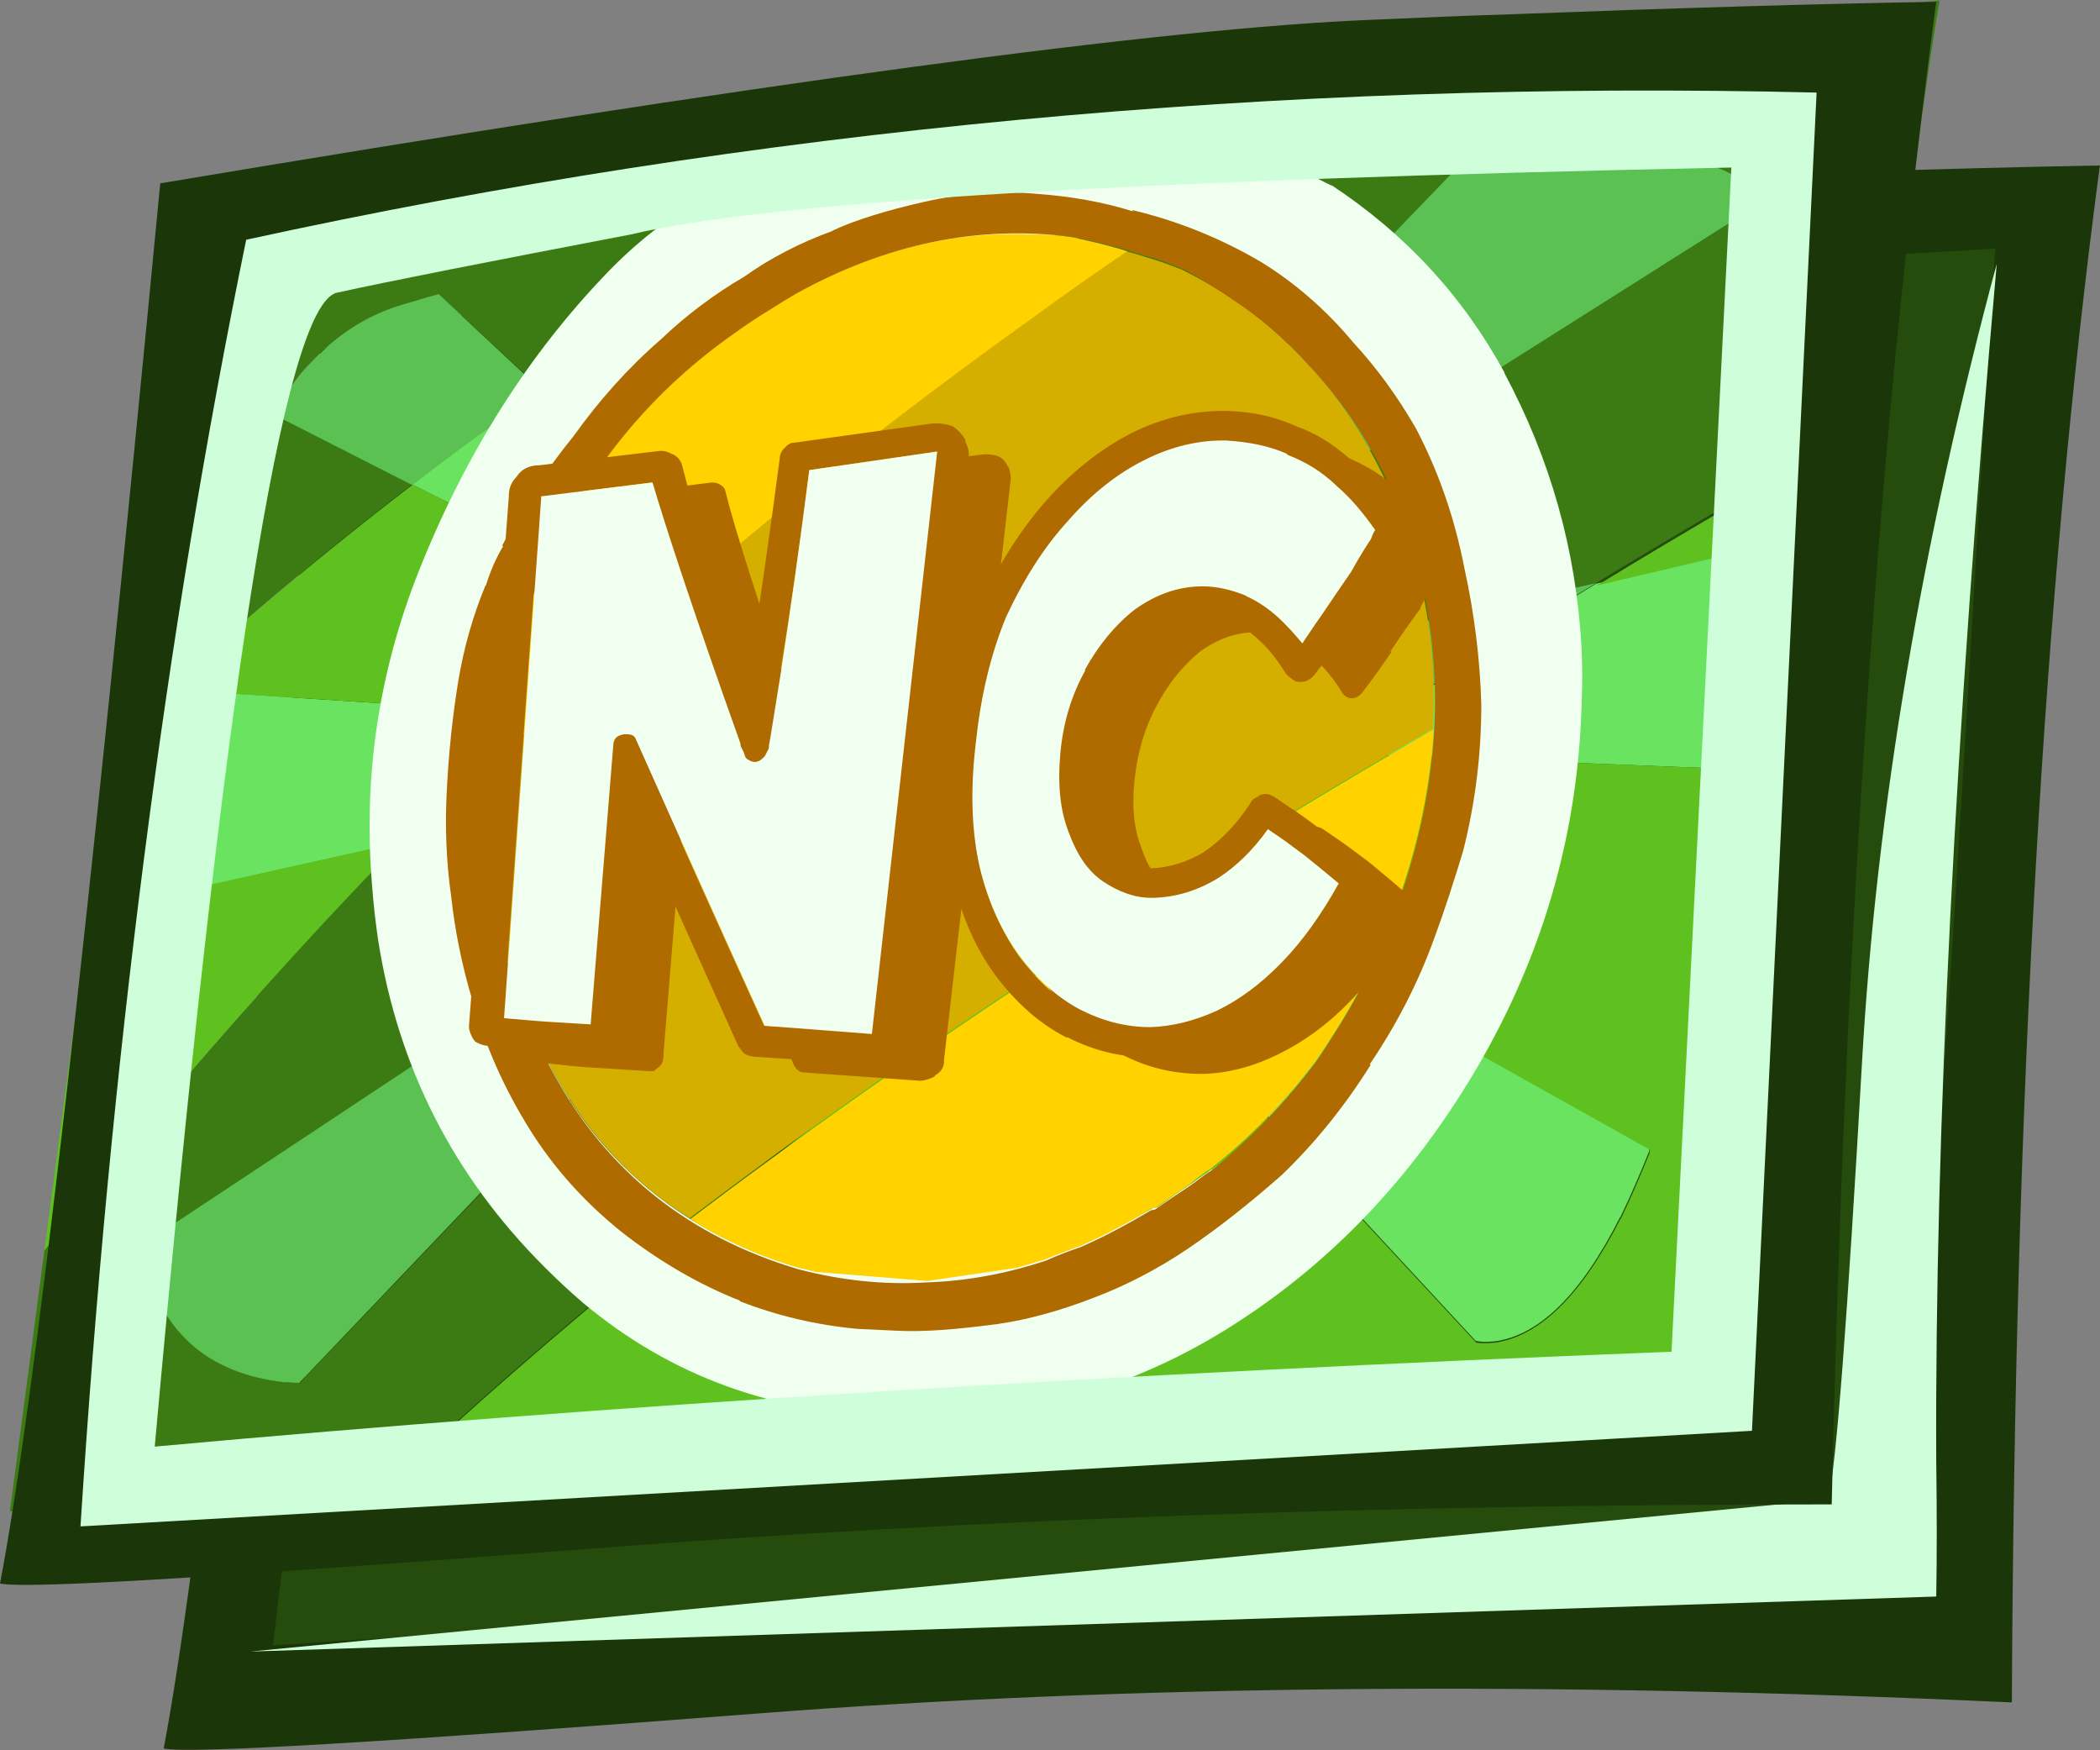 <?xml version="1.0" encoding="utf-8"?>
<!-- Generator: Adobe Illustrator 23.1.0, SVG Export Plug-In . SVG Version: 6.00 Build 0)  -->
<svg version="1.1" id="Layer_1" xmlns="http://www.w3.org/2000/svg" xmlns:xlink="http://www.w3.org/1999/xlink" x="0px" y="0px"
	 viewBox="0 0 371.7 309.7" style="enable-background:new 0 0 371.7 309.7;" xml:space="preserve">
<rect x="0" y="0" width="371.7" height="309.7" fill="#808080" stroke="none"/>
<style type="text/css">
	.st0{fill:#1B3709;}
	.st1{fill:#254C0C;}
	.st2{fill:#CEFFDA;}
	.st3{fill:#47A52B;}
	.st4{fill:#3C7B14;}
	.st5{fill:#6AE361;}
	.st6{fill:#5FC120;}
	.st7{fill:#5AC152;}
	.st8{fill:#F0FFF0;}
	.st9{fill:#FFD200;}
	.st10{fill:#D5AF00;}
	.st11{fill:#AF6A00;}
</style>
<g transform="matrix( 1.217, 0, 0, 1.217, 0.25,-8.2) ">
	<g transform="matrix( 1, 0, 0, 1, 0,0) ">
		<g>
			<g id="Duplicate_Items_Folder_Symbol_1_copy_0_Layer6_0_FILL_1_">
				<path class="st0" d="M223.3,33.4c-32.2,1.3-89.4,8.5-171.6,21.6c0,0.1,0,0.3,0,0.5c-1.8,0.7-3.5,1.4-5.3,2.2
					C36.2,166.9,28.6,234.7,23.6,261c3.4,0.8,32.2-0.9,86.5-5.1c54.2-4.2,115-4.7,182.3-1.6c0.4-87.5,4.6-161.9,12.8-223.5
					C282.8,31.2,255.5,32.1,223.3,33.4z"/>
				<path class="st1" d="M286.7,96.1c1.6-27.8,2.7-45.6,3.3-53.2c-38.4,2.2-71.1,4-98.4,5.2c-17.9,0.8-33.9,2-47.9,3.4
					c-16.8,1.7-30.9,3.8-42.3,6.4c-15.5,3.5-29,7.1-40.5,10.8C56,110.6,51.8,146,48.2,174.6c-3.6,28.7-6.5,52.5-8.7,71.4
					c61.6-4.2,140.8-7.1,237.8-8.6C280.7,192.1,283.8,145,286.7,96.1z"/>
			</g>
		</g>
	</g>
	<g transform="matrix( 1, 0, 0, 1, 0,0) ">
		<g>
			<g id="Duplicate_Items_Folder_Symbol_1_copy_0_Layer6_1_FILL_1_">
				<path class="st2" d="M270.6,161.3c-2.1,36.9-3.7,58.1-4.9,63.5L36.2,246.9l245.2-8c0.1-5.8,0.1-12.4,0-19.9
					c-0.2-47.2,2.7-105.2,8.8-173.9C279.3,85.7,272.7,124.4,270.6,161.3z"/>
			</g>
		</g>
	</g>
	<g transform="matrix( 0.913, 0, 0, 0.913, -12.1,-17.95) ">
		<g>
			<g id="Duplicate_Items_Folder_Symbol_1_copy_0_Layer5_0_FILL_1_">
				<path class="st3" d="M145.6,145.9l11.2-1.6l-59.4-3.8c-7.1,6.9-13.9,13.7-20.7,20.7L145.6,145.9 M186,173.7
					c3.6-2.6,7.3-5.2,10.9-7.8l-36.7-20.5l-1.4-1L186,173.7z"/>
				<path class="st4" d="M156.8,144.3l-11.2,1.6l-68.8,15.3c-17.6,18.2-34,36.7-49.1,55.4c-2.6,3.3-5.2,6.5-7.6,9.6
					c-1.7,12.8-3.5,26.7-5.5,41.6c12.8-1.3,31.3-2.4,55.5-3.5c1.3,0,2.7-0.1,4-0.1c12.8-12.1,27.8-25.2,45.1-39.3
					c21.8-17.8,44.1-34.9,66.9-51.2L159,144.5L60.8,247.3c-0.9-0.1-1.7-0.1-2.4-0.1c-12.3-1.4-19.9-8.2-22.6-20.4v-0.2
					c-0.1-0.4-0.3-0.8-0.3-1.1l122.3-81L156.8,144.3 M116,123c-6.3,5.8-12.5,11.7-18.6,17.5l59.4,3.8l0.8-0.3v-0.2l-1.9-0.4l0.1-0.2
					L116,123 M76.4,75.8c2.1-0.6,4.3-1.3,6.5-1.9l16.4,15.2c10.9-7.6,22.1-14.9,33.5-21.9c13.9-8.4,28-16.3,42.3-23.5L47.6,58
					l-7.2,29.8c-1.9,5.5-4.2,17.9-6.8,37.4c-0.7,4.8-1.6,11.5-2.8,19.9C46,130.7,62,117,78.7,104.2L56.7,93c0.5-1.3,1.2-2.4,1.9-3.3
					c0-0.1,0.1-0.2,0.2-0.2c1.1-1.8,2.4-3.4,3.8-4.8C66.6,80.5,71.2,77.5,76.4,75.8 M196.9,165.9c9.2-6.4,18.5-12.7,27.8-19
					l-65.9-2.5l1.4,1L196.9,165.9 M288.8,54.8v-0.2c1.5,1.1,2.8,2.9,4.1,5.2l-132.9,84l107.3-23.9c15.1-9.2,30.4-18.1,45.9-26.7
					c3.7-31.3,6.6-53.4,8.8-66.1L219.5,38.8c-8.7,6.3-17.1,12.6-25.1,18.7c-24.3,18.5-47,37.3-68.4,56.4l30.8,28.6l2.9,0.1l88.7-92
					c0.8,0,1.8,0,2.9,0h0.1c11.1-0.3,19.8,0.1,26.3,1.2C283.3,52.7,287.1,53.7,288.8,54.8z"/>
				<path class="st5" d="M116,123c3.3-3,6.7-6.1,10.1-9.2L99.3,89.1c-7,4.9-13.8,9.9-20.6,15.1L116,123 M45.2,137.2
					c0,0.1,0,0.3,0,0.5c-1.6,7.6-3,15.3-4.3,23.1v0.2c-0.6,2.9-1.1,5.7-1.5,8.6l37.3-8.3c6.7-6.9,13.6-13.8,20.7-20.7L45.2,137.2
					 M250.8,240.7h0.2c7.2-0.9,13.9-7.5,20.1-19.8v0.1c1.6-3.3,3.1-6.8,4.6-10.5c0-0.1,0.1-0.3,0.1-0.5l-78.9-44.2
					c-3.7,2.6-7.3,5.2-10.9,7.8l62.1,67C249,240.8,249.9,240.8,250.8,240.7 M294.8,123c0.4-3.3,0.8-6.4,1.1-9.4l-28.6,6.4
					c-14.3,8.7-28.5,17.7-42.6,27l66.1,2.6c0-0.3,0-0.6,0.1-0.8C292.5,139.4,293.7,130.9,294.8,123z"/>
				<path class="st6" d="M45.2,137.7c0-0.2,0-0.4,0-0.5l52.2,3.4c6.1-5.8,12.2-11.7,18.6-17.5l-37.2-18.9
					c-16.7,12.8-32.7,26.4-47.9,40.9c-2.5,18.5-6.1,45.5-10.8,81.1c2.5-3.1,5-6.3,7.6-9.6c15.1-18.7,31.4-37.1,49.1-55.4l-37.3,8.3
					c0.3-2.8,0.8-5.7,1.5-8.6v-0.2C42.3,153,43.7,145.3,45.2,137.7 M295.9,113.6c-0.3,3-0.7,6.1-1.1,9.4c-1.1,7.9-2.3,16.5-3.8,25.8
					c-0.1,0.2-0.1,0.5-0.1,0.8l-66.1-2.6c-9.3,6.2-18.6,12.5-27.8,19l78.9,44.2c-0.1,0.2-0.1,0.4-0.1,0.5c-1.5,3.7-3,7.2-4.6,10.5
					v-0.1c-6.2,12.2-12.9,18.8-20.1,19.8h-0.2c-0.9,0.1-1.8,0.1-2.7,0l-62.1-67c-22.8,16.3-45.1,33.4-66.9,51.2
					c-17.3,14.1-32.3,27.2-45.1,39.3c62-2.6,135.6-3.9,220.9-4c7.4-71,13.5-126.6,18.3-166.8c-15.5,8.6-30.8,17.5-45.9,26.7
					L295.9,113.6 M219.5,38.8l-44.3,4.9c-14.3,7.2-28.4,15.1-42.3,23.5c-11.5,7-22.7,14.3-33.5,21.9l26.7,24.8
					c21.3-19.1,44.1-37.9,68.4-56.4C202.4,51.3,210.8,45.1,219.5,38.8z"/>
				<path class="st7" d="M82.9,73.9c-2.2,0.6-4.4,1.3-6.5,1.9c-5.3,1.7-9.8,4.7-13.8,9c-1.4,1.4-2.7,3-3.8,4.8
					c-0.1,0-0.2,0.1-0.2,0.2c-0.7,1-1.4,2.1-1.9,3.3l22,11.2c6.7-5.2,13.6-10.2,20.6-15.1L82.9,73.9 M288.8,54.6v0.2
					c-1.7-1.1-5.4-2.1-11.3-3c-6.4-1.1-15.2-1.5-26.3-1.2h-0.1c-1.1,0-2,0-2.9,0l-88.7,92l-2.9-0.1L126,113.9
					c-3.4,3.1-6.7,6.1-10.1,9.2l39.9,20.2l-0.1,0.2l1.9,0.4v0.2l-0.8,0.3l0.9,0.1l-122.3,81c0.1,0.3,0.2,0.7,0.3,1.1v0.2
					c2.7,12.2,10.3,19,22.6,20.4c0.7,0,1.5,0.1,2.4,0.1l98.1-102.9l65.9,2.5c14-9.3,28.2-18.3,42.6-27L160,143.8l132.9-84
					C291.6,57.5,290.3,55.7,288.8,54.6z"/>
			</g>
		</g>
	</g>
	<g transform="matrix( 1, 0, 0, 1, 0,0) ">
		<g>
			<g id="Duplicate_Items_Folder_Symbol_1_copy_0_Layer4_0_FILL_1_">
				<path class="st0" d="M219.9,8.8c-6.6,0.2-13.4,0.5-20.3,0.8c-30.6,1.2-89.5,9.2-176.5,23.8C12.6,143,4.8,210.9-0.2,237
					c2.4,0.6,17.7-0.1,45.8-2.1c11.4-0.8,25-1.8,40.7-3c54.2-4.2,114.2-6.4,179.9-6.4c1.2-54.3,3.8-103.8,7.6-148.7
					c2.1-24.7,4.7-48,7.6-69.8C263.9,7.3,243.4,7.9,219.9,8.8 M167.7,24.3c8.6-0.4,17.7-0.7,27.2-0.9c20.6-0.6,43.4-0.8,68.2-0.7
					c-2,7.2-3.1,24.6-3.6,52.3c0,3.2-0.1,6.3-0.1,9.5c-0.9,43.6-3.3,85-7.2,124.3c-75.9,3.7-141,7.3-195.4,10.8
					c-14.5,0.9-28.3,1.8-41.3,2.7c2.2-18.9,5.1-42.7,8.7-71.4s7.8-64,12.7-106c11.5-3.7,25-7.3,40.5-10.8
					c11.4-2.6,25.5-4.7,42.3-6.4C133.9,26.2,149.8,25.1,167.7,24.3z"/>
				<path class="st8" d="M184.8,29.6c-5.5-2.4-11.2-4.2-17.1-5.4c-17.9,0.8-33.9,2-48,3.4c-12.8,4-23.3,10.2-31.5,18.7
					C76.7,58.2,67.5,72.7,60.7,89.8c-5.8,14.6-8.1,29.8-6.8,45.6c0.2,2.7,0.5,5.4,0.9,8.1c2.9,18.4,10.9,34.2,24.1,47.4
					c1.8,1.8,3.7,3.6,5.7,5.3c12.8,10.7,27.8,16.1,44.9,16.4c18.2,0.9,34.9-3.6,50.3-13.6c13.9-9,25.2-21,34.1-35.8
					c9.5-15.8,14.8-32.8,15.8-51c0.2-3.9,0.3-7.7,0.1-11.5c-0.8-14-4.5-27.2-11.2-39.7v-0.1c-6.1-11.2-14.5-20.2-25.1-27.2h-0.1
					C190.4,32.2,187.6,30.8,184.8,29.6 M204.2,76.2c1,2.2,1.8,4.5,2.6,6.8c3,9.3,4.2,18.8,3.6,28.5c-0.5,7.6-2.1,15.4-4.8,23.3
					c-2.8,8.1-6.4,15.5-10.8,22.1c-1,1.5-1.9,2.8-2.8,3.9c-4.5,6-9.8,11.3-15.9,16H176c-1,0.7-1.9,1.3-2.8,2
					c-1.7,1.1-3.4,2.3-5.1,3.5c-0.2,0-0.4,0.1-0.6,0.1c-3.5,2-6.9,3.8-10.4,5.4c-1.6,0.6-3.3,1.2-5.1,1.9c-0.6,0.2-1.2,0.3-1.8,0.5
					l-2.7,0.8l-13,1.9h-0.2l-16-1.3c-0.8-0.2-1.6-0.4-2.5-0.6c-5.8-1.7-11.1-4.1-15.8-7.1c-8.2-5.2-14.8-12.2-19.7-21.1
					c-0.7-1.3-1.4-2.6-2-3.9c-0.2-0.3-0.4-0.6-0.5-1c0-0.1,0-0.2-0.1-0.3c-5.9-12.5-8.2-25.6-6.9-39.2c0.6-6.3,1.9-12.7,4-19.2
					c0.7-2.7,1.6-5.1,2.9-7.4c0.1-0.5,0.3-0.9,0.5-1.3c0.3-1.2,0.8-2.4,1.4-3.5c6.2-13.1,15.1-23.7,26.9-31.9
					c1.5-1.2,3.2-2.3,4.9-3.3c1.3-0.8,2.5-1.5,3.8-2.1c11.1-6.2,22.4-9.1,33.9-8.7c3.4-0.2,6.7,0,10.1,0.4c1.9,0.4,3.8,0.8,5.6,1.3
					c0.6,0.2,1.1,0.3,1.8,0.4c1.4,0.5,2.6,0.9,3.8,1.2c1.7,0.6,3.4,1.2,5,1.8c2.6,1.3,5,2.7,7.1,4.2c3.9,2.6,7.5,5.7,10.7,9.4
					C197.7,64.3,201.3,69.8,204.2,76.2z"/>
				<path class="st9" d="M208.3,112.8c-1,0.6-1.9,1.1-2.9,1.7c-39.2,22.9-74.2,46-105.2,69.5c4.7,3,10,5.4,15.8,7.1
					c0.9,0.2,1.7,0.4,2.5,0.6l16,1.3h0.2l13-1.9l2.7-0.8c0.5-0.2,1.1-0.3,1.6-0.5c1.6-0.7,3.3-1.3,4.9-1.9c3.5-1.5,6.9-3.3,10.3-5.4
					c0.2-0.1,0.4-0.1,0.6-0.1c1.7-1.2,3.4-2.3,5.1-3.5c0.8-0.7,1.6-1.3,2.6-2h0.1c6-4.7,11.2-10.1,15.6-16c0.8-1.1,1.6-2.4,2.6-3.9
					c4.2-6.6,7.7-14,10.3-22.1C206.5,127.4,207.9,120,208.3,112.8 M163.8,43.3c-0.3-0.1-0.6-0.2-0.9-0.3c-2.4-0.7-4.9-1.3-7.4-1.8
					c-2.1-0.3-4.2-0.4-6.2-0.4c-11.5-0.4-22.8,2.5-33.9,8.7c-1.3,0.6-2.5,1.3-3.8,2.1c-1.7,1.1-3.4,2.2-4.9,3.3
					c-11.7,8.3-20.6,19-26.8,32c-0.6,1.1-1.1,2.2-1.4,3.5c-0.2,0.4-0.4,0.9-0.5,1.3c-1.2,2.3-2.2,4.8-2.9,7.4
					c-2.1,6.5-3.5,12.9-4,19.2c24.6-23.5,50.8-45.2,78.8-65.2C154.5,49.7,159.2,46.5,163.8,43.3z"/>
				<path class="st10" d="M203.9,83c-0.8-2.3-1.7-4.6-2.8-6.8c-3.1-6.4-6.8-12-11.2-16.6c-3.3-3.6-6.9-6.8-10.9-9.4
					c-2.2-1.5-4.6-2.9-7.2-4.2c-1.7-0.7-3.4-1.3-5.1-1.8c-0.9-0.3-1.9-0.6-3-0.9c-4.7,3.2-9.3,6.4-13.9,9.8
					c-28,20-54.3,41.8-78.9,65.3c-1.3,13.6,1,26.7,6.9,39.2c0.1,0.1,0.1,0.1,0.1,0.3c0.1,0.4,0.3,0.7,0.5,1c0.6,1.4,1.3,2.7,2,3.9
					c4.9,8.9,11.5,16,19.7,21.1c30.9-23.5,66-46.6,105.2-69.5c0.9-0.5,1.9-1.1,2.9-1.7C208.8,102.6,207.4,92.7,203.9,83z"/>
			</g>
		</g>
	</g>
	<g transform="matrix( 0.913, 0, 0, 0.913, -12.1,-17.95) ">
		<g>
			<g id="Duplicate_Items_Folder_Symbol_1_copy_0_Layer4_1_FILL_1_">
				<path class="st11" d="M238.6,95.3c-3-5.2-6.3-9.7-9.9-13.6c-4.5-5.4-9.5-9.7-14.9-13c-6.5-3.8-13.3-6.5-20.4-8.2l0.1,0.2
					c-4.8-1.5-9.9-2.4-15.5-2.8c-5.7-0.5-11.6-0.1-17.8,1.3c-6.1,1.4-11,2.9-14.6,4.6h0.1c-5.2,1.9-9.9,4.3-14.1,7.3
					c-4.8,2.8-9.2,6.1-13.3,10c-5.3,4.6-9.9,9.8-13.9,15.4c-4.4,5.4-8.2,11.2-11.4,17.5h0.2c-1.2,2-2.1,4.1-2.8,6.4v-0.2
					c-2,4.8-3.5,10-4.4,15.5c-0.9,5.6-1.5,11.3-1.8,17.3c-0.3,5.6-0.1,11.2,0.7,16.8c0.6,5.5,1.7,10.9,3.3,16.3
					c2.1,7.5,5.2,14.4,9.2,20.8c3.8,6.1,8.7,11.6,14.7,16.4c5.9,4.6,12.2,8.3,18.8,10.9v0.1c5.9,2.3,12.2,3.8,18.8,4.4
					c0.1,0,2.3,0.1,6.4,0.3c4,0.2,9.3-0.2,16-1.1c4.8-0.7,9.8-2.1,15-4.1c5.3-2,10.3-4.6,15.2-7.9c5-3.4,9.9-7.3,14.9-11.7
					c5.3-5.1,10-10.9,14.2-17.6h-0.2c4.2-6.2,7.7-12.9,10.3-20.1c1.7-4.6,3.2-9.3,4.6-13.9c2-7.9,2.9-15.7,2.9-23.3
					c-0.2-7.3-1.1-14.5-2.7-21.8C244.7,109.3,242.1,102,238.6,95.3 M209.6,74.9c4.3,2.8,8.3,6.3,11.9,10.3c4.8,5.1,9,11.1,12.4,18.2
					c1,2.4,2,4.9,3,7.4c6.3,18.1,6.3,37.1,0,56.8c-2.9,8.9-6.7,16.9-11.4,24.2c-1,1.6-1.9,3-2.8,4.3c-4.9,6.5-10.5,12.4-17,17.6
					h-0.1c-1,0.7-2,1.5-3,2.2c-1.9,1.3-3.8,2.5-5.6,3.8c-0.2,0-0.4,0.1-0.6,0.1c-3.7,2.2-7.4,4.2-11.3,5.9c-1.8,0.6-3.6,1.3-5.4,2.1
					c-6.3,2.1-12.7,3.3-19.2,3.5c-6.6,0.4-13.4-0.3-20.3-2.1c-17.4-5.2-30.4-15.5-38.9-31c-0.8-1.4-1.5-2.8-2-4.3
					c-0.2-0.3-0.4-0.7-0.5-1.1c-0.1-0.1-0.2-0.2-0.3-0.3c-9.4-20-10.4-41.4-3-64c0.8-2.9,1.9-5.7,3.2-8.2c0.1-0.5,0.3-1,0.5-1.5
					c0.5-1.4,1-2.6,1.5-3.8c6.8-14.3,16.6-26,29.5-35c1.8-1.3,3.6-2.5,5.6-3.7c1.4-0.9,2.7-1.7,3.9-2.4c14.4-8,29.2-11.1,44.2-9.1
					c2.7,0.5,5.4,1.2,8.1,1.9c1.6,0.5,3,1,4.3,1.3c1.9,0.6,3.8,1.3,5.6,2.1C204.6,71.6,207.2,73.2,209.6,74.9z"/>
			</g>
		</g>
	</g>
	<g transform="matrix( 1, 0, 0, 1, 0,0) ">
		<g>
			<g id="Duplicate_Items_Folder_Symbol_1_copy_0_Layer4_2_FILL_1_">
				<path class="st2" d="M11.5,228.7l243.1-13.9L264,20.2c-78.5-1.9-154.6,5.3-228.4,21.4C23.8,99.2,15.8,161.6,11.5,228.7
					 M48.8,49.3c7.7-1.7,22-4.5,42.9-8.5c19.5-4.7,72.8-7.9,159.9-9.7l-8.7,172.2c-81.4,3.2-154.9,7.8-220.6,13.8
					C32.2,107,41.1,51,48.8,49.3z"/>
			</g>
		</g>
	</g>
	<g transform="matrix( 1, 0, 0, 1, 0,0) ">
		<g>
			<g id="Duplicate_Items_Folder_Symbol_1_copy_0_Layer3_0_FILL_1_">
				<path class="st11" d="M123.1,75.4c-0.5,0.1-0.8,0.3-1,0.7c-0.3,0.2-0.5,0.6-0.5,1c-1.5,11.5-2.9,21.5-4.3,30.2
					c-0.3,2.1-0.7,3.8-1,5.3c-5.9-17.3-9.6-28.7-11-34.4c-0.1-0.5-0.4-0.8-0.8-1c-0.3-0.2-0.7-0.3-1.2-0.3l-17.6,2.2
					c-1.2,0-2.1,0.4-2.7,1.3c-0.5,0.6-0.8,1.2-0.8,2l-5.8,77.1c0,0.3,0.2,0.7,0.5,1.1c0.3,0.3,0.7,0.4,1.2,0.6
					c3.3,0.4,5.9,0.7,8.1,0.8l8,0.5c0.2,0,0.5,0,0.7,0c0.1-0.1,0.3-0.3,0.6-0.5c0.6-0.4,0.8-1.1,0.8-1.9v-0.2l2.8-34.3
					c4.5,10,9.9,22,16.2,36.1c0.1,0.2,0.3,0.5,0.6,0.7c0.2,0.2,0.5,0.3,0.9,0.3l16.8,1.2c0.5,0,1.3-0.2,2.1-0.6l0.1-0.2
					c0.9-0.5,1.3-1.2,1.3-2.1v-0.2l9.7-84.4v-0.2c0-0.4-0.1-0.9-0.3-1.5c-0.1-0.1-0.2-0.2-0.2-0.3c-0.4-0.7-0.8-1.1-1.3-1.3
					c-0.5-0.2-1.2-0.3-1.9-0.3h-0.2L123.1,75.4 M203.8,78.5c-2.5-2.4-5.3-4.1-8.2-5.3c-3-1.3-6.3-2-9.8-2.3c-4.5-0.1-9,0.9-13.5,3.1
					c-4.4,2.2-8.4,5.4-12.1,9.7c-3.6,4.2-6.8,9.1-9.5,14.9c-2.5,5.8-4.1,12.3-4.8,19.4c-0.8,7.2-0.6,13.6,0.6,19.1l0.2,0.1
					c1.3,5.6,3.4,10.3,6.3,14.1c2.8,3.8,6.1,6.7,9.7,8.7h0.1c3.8,2,7.7,2.9,11.8,2.9h0.2c3.5-0.1,7.1-1,10.8-2.8s7.2-4.3,10.5-7.7
					c3.4-3.5,6.5-7.9,9.4-13.1c0.2-0.3,0.3-0.6,0.1-0.9c-0.1-0.4-0.3-0.8-0.5-1c-2.3-2.1-4.4-3.8-6.2-5.3c-2-1.5-3.6-2.7-4.8-3.5
					l-1.9-1.3c-0.3-0.2-0.6-0.3-0.8-0.3c-0.3,0-0.6,0-0.8,0.1c-0.4,0.1-0.6,0.3-0.7,0.7c-2.1,3.2-4.4,5.6-7.1,7.3
					c-2.6,1.5-5.3,2.4-8,2.5c-1.7,0-3.4-0.6-5.1-1.8c-1.8-1.3-3.1-3.2-3.9-5.8c-1.1-2.7-1.4-6-1-9.8c0.4-4,1.5-7.7,3.3-11
					c1.7-3.2,3.8-5.7,6.2-7.7c2.5-1.8,5.2-2.8,7.9-2.8c1.6,0,3.3,0.4,4.9,1.1c1.5,0.7,3,1.7,4.4,3.2c1.3,1.3,2.5,2.8,3.6,4.6
					c0.1,0.2,0.4,0.4,0.8,0.6c0.2,0.1,0.6,0.1,1,0c0.3-0.1,0.6-0.3,0.9-0.6c1.4-1.8,2.9-3.9,4.4-6.1H202c1.5-2.3,3-4.4,4.4-6.3V95
					c1.1-2,2-3.5,2.9-4.8l0.2-0.2c0.5-1.1,0.8-1.8,0.8-1.8c0.3-0.2,0.5-0.5,0.5-0.9s-0.1-0.8-0.1-1
					C208.6,83.3,206.3,80.6,203.8,78.5z"/>
			</g>
		</g>
	</g>
	<g transform="matrix( 1, 0, 0, 1, 0,0) ">
		<g>
			<g id="Duplicate_Items_Folder_Symbol_1_copy_0_Layer3_0_MEMBER_0_FILL_1_">
				<path class="st11" d="M114,71.8c-0.5,0.4-0.8,1-0.8,1.6c-1.5,11.5-3,21.5-4.3,30.2l0,0c-0.1,0.4-0.2,0.9-0.3,1.3
					c-5.1-15-8.3-25.2-9.6-30.5c-0.2-0.7-0.6-1.2-1.3-1.6h-0.1c-0.5-0.3-1.1-0.5-1.6-0.5c-0.1,0-0.1,0-0.2,0l-17.6,2.1
					c-1.5,0-2.6,0.6-3.3,1.7c-0.7,0.7-1.1,1.6-1.1,2.7v0.1L68,156l0,0c0,0.5,0.2,1.1,0.6,1.8c0.1,0.1,0.2,0.3,0.3,0.4
					c0.5,0.3,1,0.5,1.6,0.6h0.1c3.3,0.4,6,0.7,8.1,0.8l8.1,0.5l0,0c0.2,0,0.4,0,0.7,0s0.5-0.1,0.7-0.2c0.1-0.1,0.4-0.3,0.7-0.6
					c0.8-0.6,1.2-1.6,1.2-2.8v-0.2l2.5-29.9c4.1,9.2,8.9,19.9,14.5,32.3v0.1c0.2,0.2,0.4,0.5,0.7,0.9l0.1,0.1
					c0.4,0.4,0.9,0.5,1.6,0.6l16.8,1.1c0.7,0,1.5-0.2,2.5-0.5c0.2-0.1,0.4-0.3,0.6-0.4c1.1-0.8,1.7-1.8,1.6-2.9l9.7-84.5
					c0-0.1,0-0.1,0-0.2v-0.2c0-0.6-0.2-1.2-0.5-1.8c0-0.1,0-0.1,0-0.2c0-0.2-0.1-0.3-0.2-0.4c-0.6-0.9-1.2-1.4-1.7-1.7h-0.1
					c-0.7-0.3-1.5-0.4-2.4-0.4h-0.1c0,0-0.1,0-0.2,0l-20.1,2.8h-0.1C114.8,71.1,114.3,71.4,114,71.8 M117.5,75.1l18.5-2.7l-9.5,84.7
					l-15.6-1.2c-7.6-16.7-13.8-30.6-18.7-41.6c-0.1-0.3-0.3-0.6-0.7-0.7c-0.3-0.1-0.6-0.1-1-0.1c-0.6,0.1-0.9,0.3-1.2,0.5
					c-0.3,0.2-0.5,0.6-0.4,1l-3.3,40.7l-6.5-0.4c-1.6-0.1-3.6-0.3-6.1-0.5l5.4-75.6v-0.3h0.1l16.1-2c2,6.8,6.2,19.5,12.8,38
					c0,0.1,0,0.2,0,0.3l0.5,1c0.1,0.5,0.3,0.9,0.6,1c0.9,0.6,1.7,0.4,2.5-0.6c0-0.1,0.2-0.4,0.5-1c0-0.3,0.1-1,0.3-2
					c0.3-1.8,0.8-4.9,1.5-9.3C114.7,95.8,116.1,86.1,117.5,75.1 M204.6,84.1c0-0.7-0.1-1.3-0.4-1.5v-0.1c-2.2-3.2-4.6-6-7.1-8.2H197
					c-2.6-2.5-5.4-4.4-8.5-5.5c-3-1.4-6.4-2.2-10.2-2.3c-4.6-0.1-9.3,0.9-13.9,3.2c-4.5,2.3-8.7,5.6-12.5,9.9
					c-3.7,4.2-6.9,9.3-9.7,15.2l0,0c-2.6,5.9-4.2,12.4-4.9,19.7c-0.8,7.4-0.5,13.8,0.7,19.4c0,0.1,0,0.2,0.1,0.3l0.2,0.1
					c1.3,5.6,3.4,10.4,6.3,14.3c3,4,6.3,6.9,10.1,8.9c0.1,0.1,0.3,0.1,0.4,0.1c3.9,2,7.9,2.9,12.1,2.9h0.2c3.7-0.1,7.4-1.1,11.3-2.9
					c3.8-1.8,7.4-4.5,10.9-7.9c3.5-3.6,6.6-8,9.5-13.4c0,0,0-0.1,0.1-0.1c0.3-0.6,0.4-1.2,0.2-1.8c-0.2-0.7-0.4-1.2-0.8-1.5h-0.1
					c-2.3-2.1-4.4-3.9-6.3-5.3c-2-1.5-3.6-2.7-4.9-3.5l-1.9-1.3c-0.6-0.4-1.1-0.6-1.4-0.6c-0.6,0-1,0.1-1.3,0.4
					c-0.5,0.2-0.9,0.5-1.1,1c-2,3.1-4.3,5.4-6.8,7.1c-2.4,1.4-4.9,2.2-7.5,2.3c-1.5,0-2.9-0.6-4.3-1.6v0.1c-1.6-1.2-2.8-3-3.6-5.3
					c-1-2.6-1.3-5.7-0.9-9.3c0.4-3.9,1.5-7.5,3.2-10.7c1.6-3,3.6-5.5,5.9-7.4h-0.1c2.3-1.7,4.7-2.6,7.2-2.6c1.5,0,3,0.3,4.5,1.1l0,0
					c1.4,0.6,2.7,1.5,4,2.8c1.3,1.2,2.4,2.7,3.5,4.4c0.1,0.3,0.6,0.7,1.3,1.2l0,0c0.3,0.2,0.9,0.3,1.7,0.1c0.1,0,0.1-0.1,0.2-0.1
					c0.5-0.2,0.9-0.6,1.2-1c1.5-1.9,2.9-3.9,4.4-6.1c0.1-0.2,0.2-0.4,0.2-0.5c1.4-2.1,2.8-4,4.1-5.7c0.1-0.2,0.2-0.3,0.2-0.5
					c1-1.8,1.9-3.3,2.8-4.4c0-0.1,0.1-0.1,0.1-0.2l0.2-0.2c0.3-0.7,0.6-1.3,0.8-1.7C204.4,85.3,204.6,84.7,204.6,84.1 M194.1,77.3
					l0.2,0.2c2,1.8,3.8,4,5.6,6.6c-0.2,0.3-0.4,0.7-0.6,1.3c-0.9,1.2-1.9,2.8-2.9,4.8c-1.3,2-2.8,4.1-4.3,6.3
					c-1,1.4-1.9,2.8-2.8,4.1c-0.9-1.1-1.8-2.1-2.8-3.1c-1.6-1.6-3.4-2.9-5.4-3.8h0.1c-2.2-1-4.3-1.4-6.4-1.4c-3.4,0-6.7,1.1-9.9,3.4
					c-2.8,2.2-5.2,5.1-7.2,8.7v0.2c-2,3.6-3.2,7.6-3.6,12.1c-0.5,4.5-0.1,8.3,1.2,11.3c1.2,3.3,2.9,5.7,5,7.2
					c2.3,1.6,4.7,2.4,7.1,2.4h0.2c3.3-0.1,6.4-1.1,9.5-2.9c2.6-1.6,5-4,7.2-7.1l0.7,0.5c1.1,0.7,2.6,1.8,4.6,3.3
					c1.5,1.2,3.2,2.6,5,4.1c-2.5,4.5-5.2,8.3-8.2,11.4c-3.1,3.1-6.2,5.5-9.5,7.1c-3.3,1.5-6.5,2.3-9.7,2.4c-3.6,0-7-0.9-10.3-2.6
					c-3.2-1.7-6.1-4.3-8.7-7.7c-2.6-3.6-4.6-7.9-5.8-12.9c-1.2-5.3-1.4-11.3-0.6-18c0.7-6.7,2.1-12.8,4.4-18.4
					c2.5-5.6,5.6-10.3,9.1-14.1c3.4-3.9,7.1-6.9,11.1-8.8c4-2,7.9-2.9,11.9-2.8c3.3,0.2,6.2,0.9,8.7,1.9l0.2,0.2
					C189.7,73.9,192.1,75.4,194.1,77.3z"/>
				<path class="st8" d="M136.1,72.4l-18.6,2.7c-1.4,11-2.8,20.7-4.1,29.2c-0.7,4.4-1.2,7.5-1.5,9.3c-0.2,1-0.3,1.7-0.3,2
					c-0.3,0.6-0.5,0.9-0.5,1c-0.8,1-1.6,1.2-2.5,0.6c-0.3-0.1-0.5-0.5-0.6-1l-0.5-1c0-0.1,0-0.2,0-0.3c-6.6-18.5-10.8-31.2-12.8-38
					l-16.1,2h-0.1v0.3l-5.4,75.6c2.5,0.2,4.5,0.4,6.1,0.5l6.5,0.4L89,115c0-0.4,0.2-0.8,0.4-1c0.2-0.2,0.6-0.4,1.2-0.5
					c0.3,0,0.7,0,1,0.1c0.4,0.1,0.6,0.4,0.7,0.7c4.9,11,11.1,24.9,18.7,41.6l15.6,1.2L136.1,72.4 M194.3,77.5l-0.2-0.2
					c-2.1-2-4.4-3.4-7-4.4l-0.2-0.2c-2.5-1.1-5.4-1.7-8.7-1.9c-3.9-0.1-7.9,0.8-11.9,2.8s-7.7,4.9-11.1,8.8
					c-3.5,3.8-6.5,8.5-9.1,14.1c-2.3,5.6-3.7,11.7-4.4,18.4c-0.8,6.8-0.6,12.8,0.6,18c1.2,5,3.2,9.3,5.8,12.9c2.6,3.4,5.5,6,8.7,7.7
					c3.3,1.7,6.7,2.6,10.3,2.6c3.2-0.1,6.4-0.9,9.7-2.4c3.3-1.6,6.4-3.9,9.5-7.1c3-3.1,5.7-6.9,8.2-11.4c-1.8-1.5-3.5-2.9-5-4.1
					c-2-1.5-3.5-2.6-4.6-3.3l-0.7-0.5c-2.2,3.1-4.6,5.4-7.2,7.1c-3.1,1.9-6.2,2.8-9.5,2.9h-0.2c-2.4,0-4.7-0.8-7.1-2.4
					c-2.2-1.5-3.8-3.9-5-7.2c-1.2-3.1-1.6-6.8-1.2-11.3c0.4-4.5,1.6-8.5,3.6-12.1v-0.2c2-3.6,4.4-6.5,7.2-8.7
					c3.2-2.3,6.5-3.4,9.9-3.4c2.1,0,4.2,0.5,6.4,1.4H181c2,0.9,3.8,2.2,5.4,3.8c1,1,1.9,2,2.8,3.1c0.9-1.3,1.8-2.7,2.8-4.1
					c1.5-2.2,2.9-4.3,4.3-6.3c1.1-2,2.1-3.6,2.9-4.8c0.2-0.6,0.4-1,0.6-1.3C198.1,81.4,196.3,79.2,194.3,77.5z"/>
			</g>
		</g>
	</g>
</g>
</svg>
